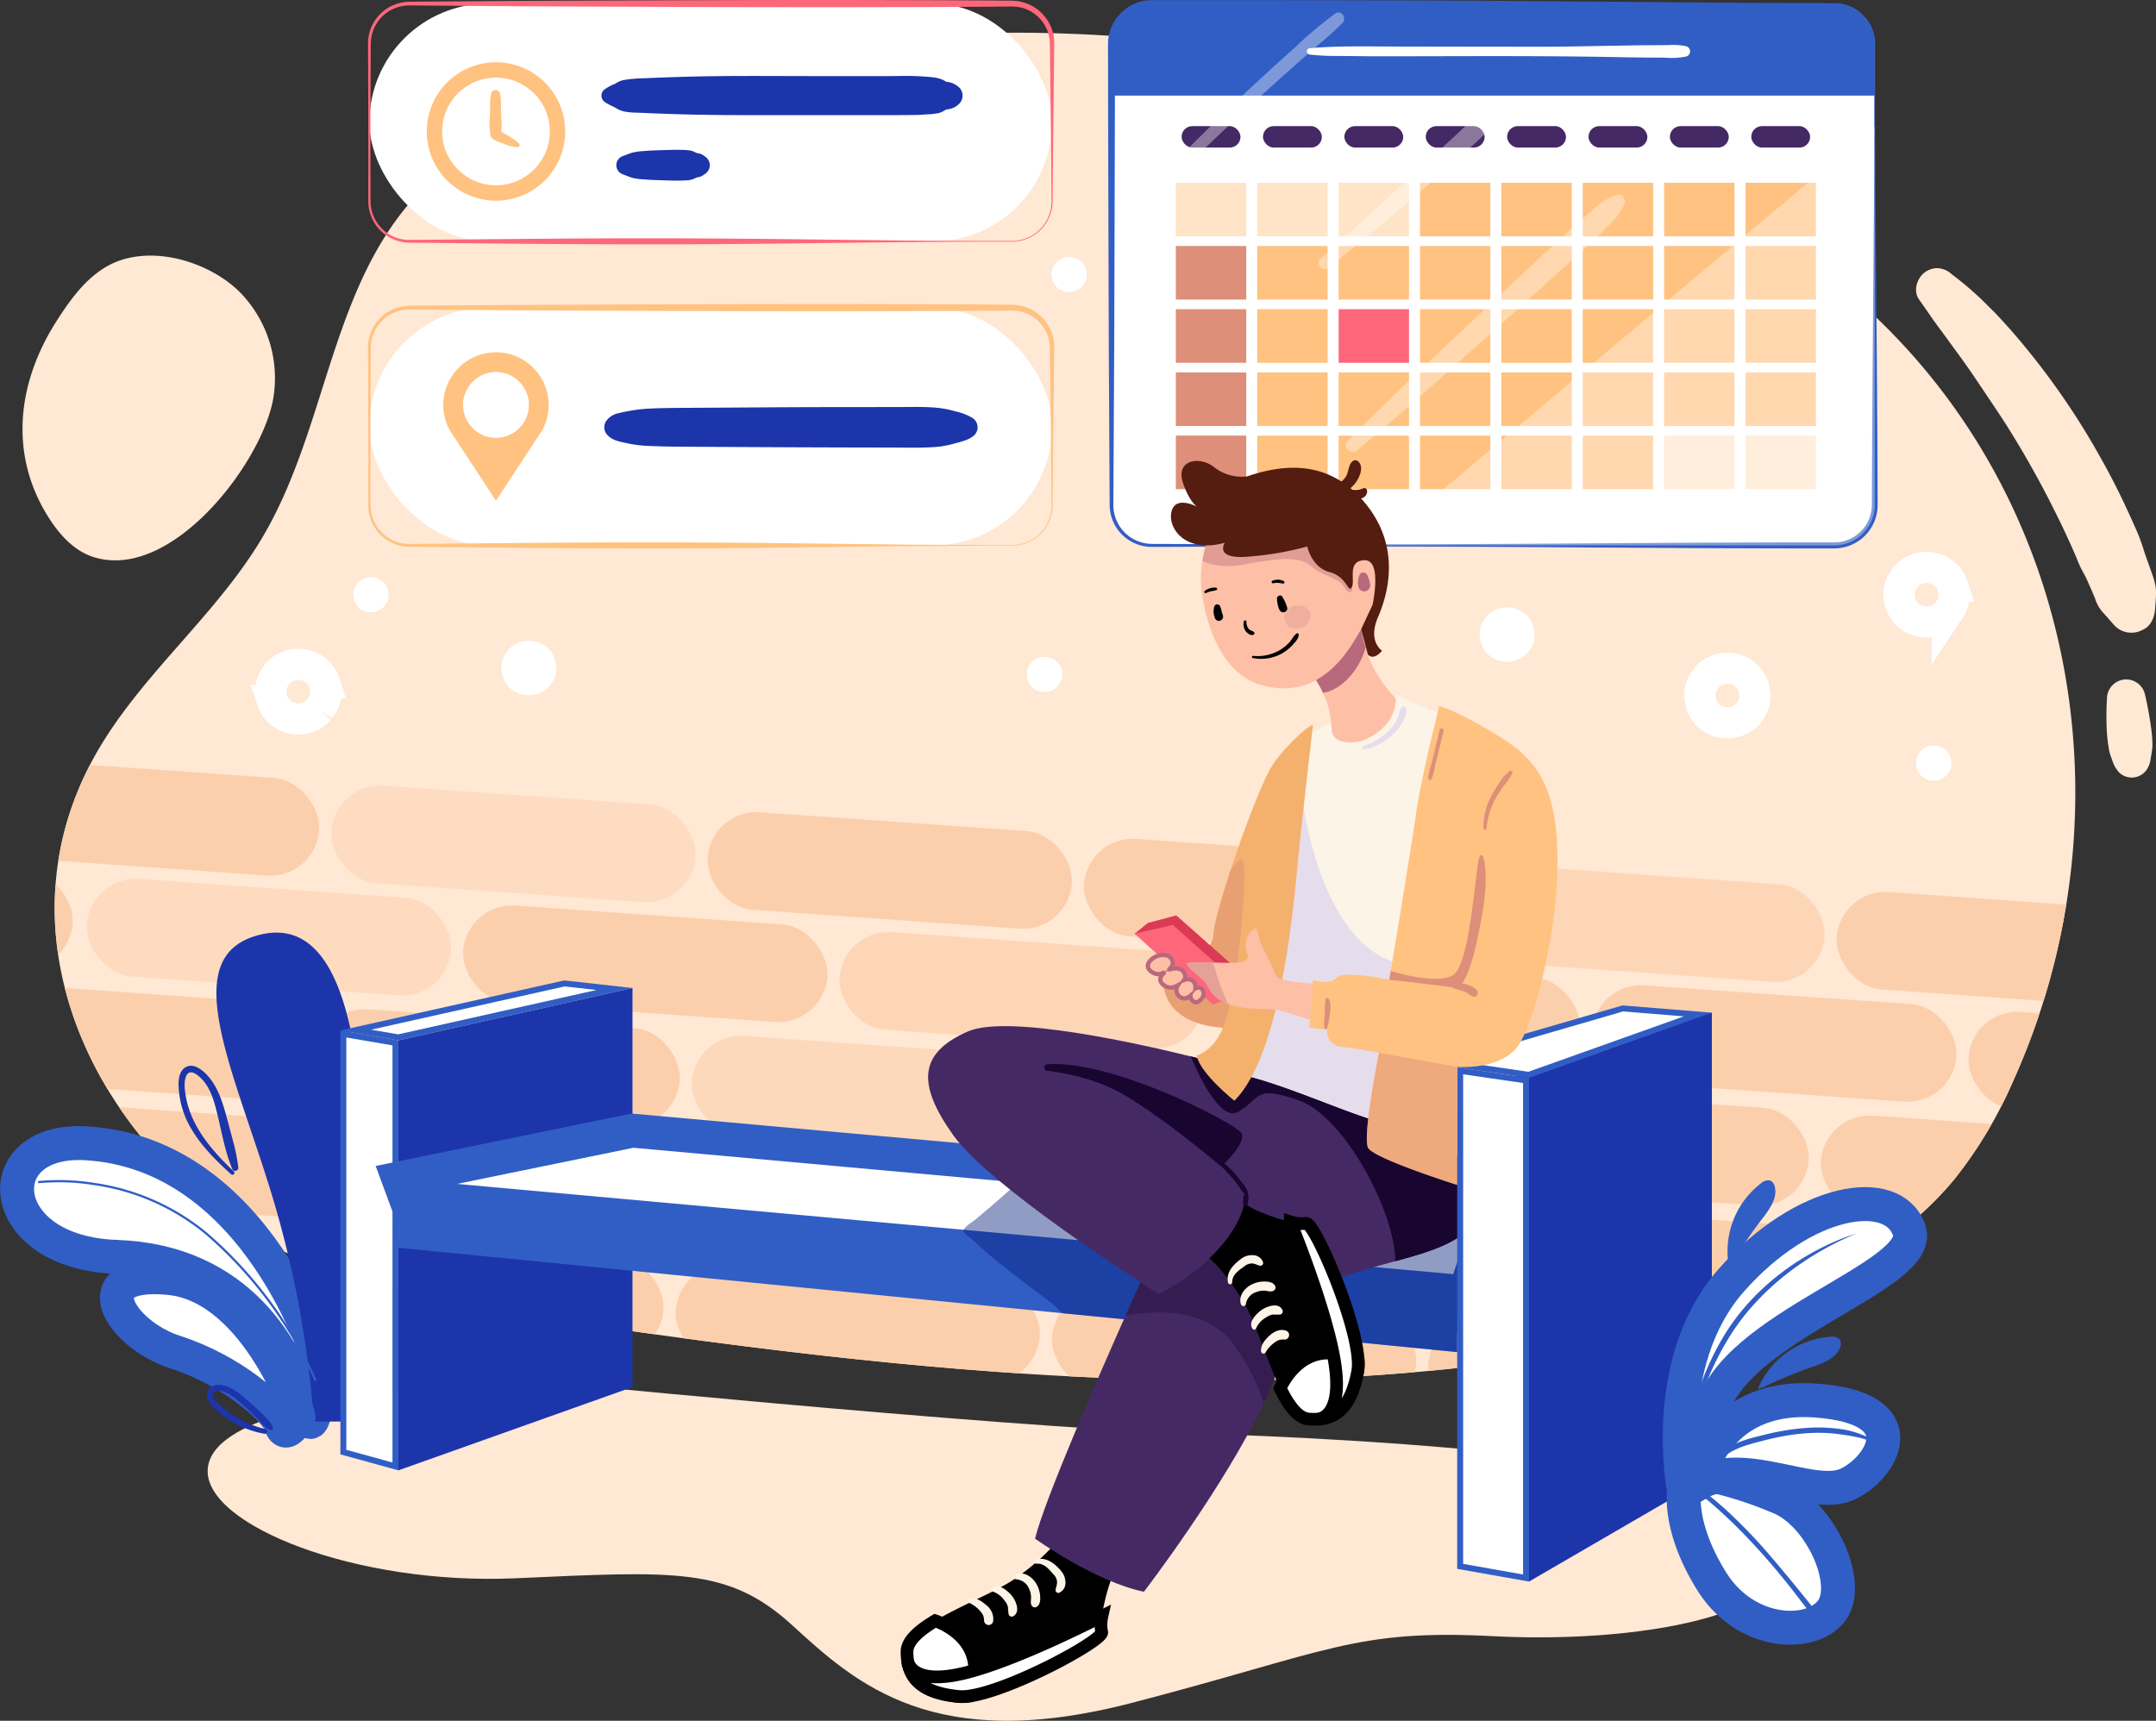 <svg xmlns="http://www.w3.org/2000/svg" xmlns:xlink="http://www.w3.org/1999/xlink" width="528.038" height="421.53" viewBox="0 0 528.038 421.53">
  <rect x="0" y="0" width="528.038" height="421.53" fill="#333333" stroke="none"/>
  <defs>
    <clipPath id="clip-path">
      <path id="Path_728" data-name="Path 728" d="M907.6,578.309c11.1-20.353,30.5-35.13,42.031-55.243,17.454-30.44,16.239-69.961,47.345-91.625,28.394-19.775,70.2-26.395,103.87-29.536a364.058,364.058,0,0,1,129.78,11.856c39.13,10.755,83.592,27.834,113.422,56.249,50.637,48.234,62.258,124.117,33.747,187.307a105.893,105.893,0,0,1-14.28,23.893c-16.572,20.157-42.276,30.414-67.584,36.783-89.8,22.6-190.254,10.49-280.68-2.98C997.7,712.4,980.08,709.3,963.473,703.025,915.272,684.83,880.6,627.833,907.6,578.309Z" transform="translate(-898.152 -400.421)" fill="none"/>
    </clipPath>
  </defs>
  <g id="_04" data-name="04" transform="translate(-144.1 -62.221)">
    <path id="Path_727" data-name="Path 727" d="M907.6,578.309c11.1-20.353,30.5-35.13,42.031-55.243,17.454-30.44,16.239-69.961,47.345-91.625,28.394-19.775,70.2-26.395,103.87-29.536a364.058,364.058,0,0,1,129.78,11.856c39.13,10.755,83.592,27.834,113.422,56.249,50.637,48.234,62.258,124.117,33.747,187.307a105.893,105.893,0,0,1-14.28,23.893c-16.572,20.157-42.276,30.414-67.584,36.783-89.8,22.6-190.254,10.49-280.68-2.98C997.7,712.4,980.08,709.3,963.473,703.025,915.272,684.83,880.6,627.833,907.6,578.309Z" transform="translate(-740.66 -330.237)" fill="#ffe8d4"/>
    <g id="Group_297" data-name="Group 297" transform="translate(157.492 70.184)" clip-path="url(#clip-path)">
      <rect id="Rectangle_246" data-name="Rectangle 246" width="89.425" height="23.96" rx="11.98" transform="translate(-23.574 177.158) rotate(4.04)" fill="#fccfac"/>
      <rect id="Rectangle_247" data-name="Rectangle 247" width="89.425" height="23.96" rx="11.98" transform="translate(68.597 183.669) rotate(4.04)" fill="#fccfac" opacity="0.48"/>
      <rect id="Rectangle_248" data-name="Rectangle 248" width="89.425" height="23.96" rx="11.98" transform="translate(160.769 190.176) rotate(4.04)" fill="#fccfac"/>
      <rect id="Rectangle_249" data-name="Rectangle 249" width="89.425" height="23.96" rx="11.98" transform="translate(252.943 196.687) rotate(4.04)" fill="#fccfac"/>
      <rect id="Rectangle_250" data-name="Rectangle 250" width="89.425" height="23.96" rx="11.98" transform="translate(345.113 203.197) rotate(4.04)" fill="#fccfac" opacity="0.71"/>
      <rect id="Rectangle_251" data-name="Rectangle 251" width="89.425" height="23.96" rx="11.98" transform="translate(437.285 209.706) rotate(4.04)" fill="#fccfac"/>
      <rect id="Rectangle_252" data-name="Rectangle 252" width="89.425" height="23.96" rx="11.98" transform="translate(-31.41 288.13) rotate(4.04)" fill="#fccfac"/>
      <rect id="Rectangle_253" data-name="Rectangle 253" width="89.425" height="23.96" rx="11.98" transform="translate(60.762 294.639) rotate(4.04)" fill="#fccfac"/>
      <rect id="Rectangle_254" data-name="Rectangle 254" width="89.425" height="23.96" rx="11.98" transform="translate(152.932 301.15) rotate(4.04)" fill="#fccfac"/>
      <rect id="Rectangle_255" data-name="Rectangle 255" width="89.425" height="23.96" rx="11.98" transform="translate(245.104 307.658) rotate(4.04)" fill="#fccfac"/>
      <rect id="Rectangle_256" data-name="Rectangle 256" width="89.425" height="23.96" rx="11.98" transform="translate(337.276 314.169) rotate(4.04)" fill="#fccfac"/>
      <rect id="Rectangle_257" data-name="Rectangle 257" width="89.425" height="23.96" rx="11.98" transform="translate(429.448 320.678) rotate(4.04)" fill="#fccfac"/>
      <rect id="Rectangle_258" data-name="Rectangle 258" width="89.425" height="23.96" rx="11.98" transform="translate(-27.443 231.94) rotate(4.04)" fill="#fccfac"/>
      <rect id="Rectangle_259" data-name="Rectangle 259" width="89.425" height="23.96" rx="11.98" transform="translate(64.728 238.447) rotate(4.04)" fill="#fccfac"/>
      <rect id="Rectangle_260" data-name="Rectangle 260" width="89.425" height="23.96" rx="11.98" transform="translate(156.9 244.958) rotate(4.04)" fill="#fccfac" opacity="0.59"/>
      <rect id="Rectangle_261" data-name="Rectangle 261" width="89.425" height="23.96" rx="11.98" transform="translate(249.074 251.469) rotate(4.04)" fill="#fccfac"/>
      <rect id="Rectangle_262" data-name="Rectangle 262" width="89.425" height="23.96" rx="11.98" transform="translate(341.244 257.978) rotate(4.04)" fill="#fccfac"/>
      <rect id="Rectangle_263" data-name="Rectangle 263" width="89.425" height="23.96" rx="11.98" transform="translate(433.416 264.488) rotate(4.04)" fill="#fccfac"/>
      <rect id="Rectangle_264" data-name="Rectangle 264" width="89.425" height="23.96" rx="11.98" transform="translate(8.722 206.518) rotate(4.04)" fill="#fccfac" opacity="0.55"/>
      <rect id="Rectangle_265" data-name="Rectangle 265" width="89.425" height="23.96" rx="11.98" transform="translate(-83.949 199.974) rotate(4.04)" fill="#fccfac"/>
      <rect id="Rectangle_266" data-name="Rectangle 266" width="89.425" height="23.96" rx="11.98" transform="translate(100.894 213.028) rotate(4.04)" fill="#fccfac"/>
      <rect id="Rectangle_267" data-name="Rectangle 267" width="89.425" height="23.96" rx="11.98" transform="translate(193.066 219.539) rotate(4.04)" fill="#fccfac" opacity="0.73"/>
      <rect id="Rectangle_268" data-name="Rectangle 268" width="89.425" height="23.96" rx="11.98" transform="translate(285.238 226.046) rotate(4.04)" fill="#fccfac"/>
      <rect id="Rectangle_269" data-name="Rectangle 269" width="89.425" height="23.96" rx="11.98" transform="translate(377.408 232.557) rotate(4.04)" fill="#fccfac"/>
      <rect id="Rectangle_270" data-name="Rectangle 270" width="89.425" height="23.96" rx="11.98" transform="translate(469.579 239.067) rotate(4.04)" fill="#fccfac"/>
      <rect id="Rectangle_271" data-name="Rectangle 271" width="89.425" height="23.96" rx="11.98" transform="translate(4.77 262.488) rotate(4.04)" fill="#fccfac"/>
      <rect id="Rectangle_272" data-name="Rectangle 272" width="89.425" height="23.96" rx="11.98" transform="translate(-87.9 255.942) rotate(4.04)" fill="#fccfac"/>
      <rect id="Rectangle_273" data-name="Rectangle 273" width="89.425" height="23.96" rx="11.98" transform="translate(96.941 268.997) rotate(4.04)" fill="#fccfac"/>
      <rect id="Rectangle_274" data-name="Rectangle 274" width="89.425" height="23.96" rx="11.98" transform="translate(189.112 275.508) rotate(4.04)" fill="#fccfac"/>
      <rect id="Rectangle_275" data-name="Rectangle 275" width="89.425" height="23.96" rx="11.98" transform="translate(281.283 282.017) rotate(4.04)" fill="#fccfac"/>
      <rect id="Rectangle_276" data-name="Rectangle 276" width="89.425" height="23.96" rx="11.98" transform="translate(373.455 288.525) rotate(4.04)" fill="#fccfac"/>
      <rect id="Rectangle_277" data-name="Rectangle 277" width="89.425" height="23.96" rx="11.98" transform="translate(465.627 295.036) rotate(4.04)" fill="#fccfac"/>
    </g>
    <path id="Path_729" data-name="Path 729" d="M873.783,714.92c-5.306,3.076-9,8.268-12.3,13.438-9.712,15.226-11.743,33.115-1.439,48.726,2.592,3.93,6.045,7.567,10.534,8.988,18.979,6.015,40.963-22.667,43.971-38.473a30.074,30.074,0,0,0-7.935-26.221C898.891,713.509,883.887,709.06,873.783,714.92Z" transform="translate(-703.587 -587.399)" fill="#ffe8d4"/>
    <path id="Path_730" data-name="Path 730" d="M2561.778,369.917V482.808a9.916,9.916,0,0,1-9.915,9.915h-167.1a9.917,9.917,0,0,1-9.917-9.915V369.917a9.917,9.917,0,0,1,9.917-9.917h167.094A9.917,9.917,0,0,1,2561.778,369.917Z" transform="translate(-1958.53 -296.901)" fill="#fff"/>
    <path id="Path_731" data-name="Path 731" d="M2557.869,365.892q-.011,19.445.128,38.892l.312,38.892.128,19.445.049,9.724.014,4.86v1.225l-.032.65a1.873,1.873,0,0,1-.019.326l-.049.323-.1.643c-.044.214-.1.422-.154.634a10.036,10.036,0,0,1-.4,1.239,5.831,5.831,0,0,1-.265.6c-.1.195-.175.394-.291.584l-.336.557c-.058.093-.11.188-.175.277l-.195.263-.391.526-.437.484-.219.242c-.073.081-.159.149-.238.223l-.482.44a10.809,10.809,0,0,1-4.645,2.27c-.214.044-.429.07-.645.105l-.322.047c-.054,0-.107.018-.161.023l-.163.009c-.427.019-.885.054-1.276.046h-7.293c-6.485,0-12.97-.03-19.445-.047-25.928-.1-51.855-.37-77.783-.417q-19.445-.035-38.892.014l-19.445.068-2.431.011H2381c-.2,0-.412,0-.622-.016l-.629-.03a10.332,10.332,0,0,1-9.34-10.234l-.209-38.892L2370.082,401l-.045-19.445-.017-9.724-.009-4.86v-1.227l.033-.659a1.87,1.87,0,0,1,.019-.328l.049-.328.1-.652c.044-.216.1-.428.156-.641a9.9,9.9,0,0,1,.41-1.253,5.827,5.827,0,0,1,.266-.6c.1-.2.186-.4.294-.592l.351-.564c.058-.095.11-.191.175-.28l.2-.265.4-.526.442-.491.221-.245c.075-.081.161-.151.24-.226l.489-.443a10.94,10.94,0,0,1,4.7-2.3c.214-.046.435-.072.652-.107l.326-.049.163-.025h.165l.661-.033c.107,0,.224-.014.324-.012h27.041l19.456.033,19.445.051,9.722.039,9.724.06,19.445.152,38.892.315c6.485.051,12.97.068,19.445.1l2.431.009h1.217c.2,0,.407.011.61.021l.614.033a10.021,10.021,0,0,1,9,9.971Zm-.163,0a9.815,9.815,0,0,0-8.858-9.763l-.6-.028c-.2-.01-.4-.023-.6-.018h-1.216l-2.431.009c-6.485.033-12.97.051-19.445.1l-38.892.315-19.445.152-9.724.06-9.722.039-19.445.051-19.456.033h-27.033a2.1,2.1,0,0,0-.282.012l-.554.028h-.138a.909.909,0,0,0-.138.021l-.274.042c-.175.03-.366.049-.547.088a9.29,9.29,0,0,0-3.947,1.928l-.412.372c-.067.065-.14.121-.2.189l-.186.205-.375.41-.333.445-.167.221c-.052.077-.1.158-.146.237l-.291.473c-.093.159-.163.331-.247.5a4.687,4.687,0,0,0-.228.507,8.212,8.212,0,0,0-.35,1.052c-.046.175-.1.351-.137.538l-.084.55-.042.273c-.012.091-.012.186-.018.277l-.03.556v6.065l-.019,9.724L2371.644,401l-.115,38.892-.21,38.892a9.51,9.51,0,0,0,8.519,9.5l.583.032c.195.011.387.026.594.023h1.215l2.431.011,19.445.068q19.455.053,38.892.012c25.928-.046,51.855-.312,77.783-.415,6.485-.018,12.97-.051,19.445-.047h7.6a2.162,2.162,0,0,0,.286-.012l.563-.028h.14a.978.978,0,0,0,.14-.021l.277-.042c.186-.032.372-.053.556-.089a9.465,9.465,0,0,0,4.005-1.953l.417-.379c.068-.065.142-.123.205-.191l.189-.209.38-.417.336-.45.176-.224c.052-.077.1-.159.147-.24l.294-.48c.093-.163.175-.337.25-.5a4.341,4.341,0,0,0,.23-.514,8.276,8.276,0,0,0,.35-1.067c.044-.175.1-.363.139-.547l.086-.556.044-.279c.012-.093.01-.188.018-.282l.03-.563c.009-.091.009-.191.009-.294v-.911l.016-4.86.049-9.724.128-19.445.312-38.892Q2557.7,385.338,2557.706,365.892Z" transform="translate(-1954.539 -292.876)" fill="#315ec5"/>
    <path id="Path_732" data-name="Path 732" d="M2561.779,369.917v12.62H2374.85v-12.62a9.917,9.917,0,0,1,9.917-9.917h167.095A9.917,9.917,0,0,1,2561.779,369.917Z" transform="translate(-1958.531 -296.901)" fill="#315ec5"/>
    <rect id="Rectangle_278" data-name="Rectangle 278" width="17.242" height="13.121" transform="translate(432.08 107)" fill="#ffc280" opacity="0.44"/>
    <rect id="Rectangle_279" data-name="Rectangle 279" width="17.242" height="13.121" transform="translate(452.013 107)" fill="#ffc280" opacity="0.44"/>
    <rect id="Rectangle_280" data-name="Rectangle 280" width="17.242" height="13.121" transform="translate(471.945 107)" fill="#ffc280" opacity="0.44"/>
    <rect id="Rectangle_281" data-name="Rectangle 281" width="17.242" height="13.121" transform="translate(491.877 107)" fill="#ffc280"/>
    <rect id="Rectangle_282" data-name="Rectangle 282" width="17.242" height="13.121" transform="translate(511.807 107)" fill="#ffc280"/>
    <rect id="Rectangle_283" data-name="Rectangle 283" width="17.242" height="13.121" transform="translate(531.74 107)" fill="#ffc280"/>
    <rect id="Rectangle_284" data-name="Rectangle 284" width="17.242" height="13.121" transform="translate(551.672 107)" fill="#ffc280"/>
    <rect id="Rectangle_285" data-name="Rectangle 285" width="17.242" height="13.121" transform="translate(571.602 107)" fill="#ffc280"/>
    <rect id="Rectangle_286" data-name="Rectangle 286" width="17.242" height="13.121" transform="translate(432.08 122.484)" fill="#dd8f79"/>
    <rect id="Rectangle_287" data-name="Rectangle 287" width="17.242" height="13.121" transform="translate(452.013 122.484)" fill="#ffc280"/>
    <rect id="Rectangle_288" data-name="Rectangle 288" width="17.242" height="13.121" transform="translate(471.945 122.484)" fill="#ffc280"/>
    <rect id="Rectangle_289" data-name="Rectangle 289" width="17.242" height="13.121" transform="translate(491.877 122.484)" fill="#ffc280"/>
    <rect id="Rectangle_290" data-name="Rectangle 290" width="17.242" height="13.121" transform="translate(511.807 122.484)" fill="#ffc280"/>
    <rect id="Rectangle_291" data-name="Rectangle 291" width="17.242" height="13.121" transform="translate(531.74 122.484)" fill="#ffc280"/>
    <rect id="Rectangle_292" data-name="Rectangle 292" width="17.242" height="13.121" transform="translate(551.672 122.484)" fill="#ffc280"/>
    <rect id="Rectangle_293" data-name="Rectangle 293" width="17.242" height="13.121" transform="translate(571.602 122.484)" fill="#ffc280"/>
    <rect id="Rectangle_294" data-name="Rectangle 294" width="17.242" height="13.121" transform="translate(432.08 137.967)" fill="#dd8f79"/>
    <rect id="Rectangle_295" data-name="Rectangle 295" width="17.242" height="13.121" transform="translate(452.013 137.967)" fill="#ffc280"/>
    <rect id="Rectangle_296" data-name="Rectangle 296" width="17.242" height="13.121" transform="translate(471.945 137.967)" fill="#fe677a"/>
    <rect id="Rectangle_297" data-name="Rectangle 297" width="17.242" height="13.121" transform="translate(491.877 137.967)" fill="#ffc280"/>
    <rect id="Rectangle_298" data-name="Rectangle 298" width="17.242" height="13.121" transform="translate(511.807 137.967)" fill="#ffc280"/>
    <rect id="Rectangle_299" data-name="Rectangle 299" width="17.242" height="13.121" transform="translate(531.74 137.967)" fill="#ffc280"/>
    <rect id="Rectangle_300" data-name="Rectangle 300" width="17.242" height="13.121" transform="translate(551.672 137.967)" fill="#ffc280"/>
    <rect id="Rectangle_301" data-name="Rectangle 301" width="17.242" height="13.121" transform="translate(571.602 137.967)" fill="#ffc280"/>
    <rect id="Rectangle_302" data-name="Rectangle 302" width="17.242" height="13.121" transform="translate(432.08 153.453)" fill="#dd8f79"/>
    <rect id="Rectangle_303" data-name="Rectangle 303" width="17.242" height="13.121" transform="translate(452.013 153.453)" fill="#ffc280"/>
    <rect id="Rectangle_304" data-name="Rectangle 304" width="17.242" height="13.121" transform="translate(471.945 153.453)" fill="#ffc280"/>
    <rect id="Rectangle_305" data-name="Rectangle 305" width="17.242" height="13.121" transform="translate(491.877 153.453)" fill="#ffc280"/>
    <rect id="Rectangle_306" data-name="Rectangle 306" width="17.242" height="13.121" transform="translate(511.807 153.453)" fill="#ffc280"/>
    <rect id="Rectangle_307" data-name="Rectangle 307" width="17.242" height="13.121" transform="translate(531.74 153.453)" fill="#ffc280"/>
    <rect id="Rectangle_308" data-name="Rectangle 308" width="17.242" height="13.121" transform="translate(551.672 153.453)" fill="#ffc280"/>
    <rect id="Rectangle_309" data-name="Rectangle 309" width="17.242" height="13.121" transform="translate(571.602 153.453)" fill="#ffc280"/>
    <rect id="Rectangle_310" data-name="Rectangle 310" width="17.242" height="13.121" transform="translate(432.08 168.937)" fill="#dd8f79"/>
    <rect id="Rectangle_311" data-name="Rectangle 311" width="17.242" height="13.121" transform="translate(452.013 168.937)" fill="#ffc280"/>
    <rect id="Rectangle_312" data-name="Rectangle 312" width="17.242" height="13.121" transform="translate(471.945 168.937)" fill="#ffc280"/>
    <rect id="Rectangle_313" data-name="Rectangle 313" width="17.242" height="13.121" transform="translate(491.877 168.937)" fill="#ffc280"/>
    <rect id="Rectangle_314" data-name="Rectangle 314" width="17.242" height="13.121" transform="translate(511.807 168.937)" fill="#ffc280"/>
    <rect id="Rectangle_315" data-name="Rectangle 315" width="17.242" height="13.121" transform="translate(531.74 168.937)" fill="#ffc280"/>
    <rect id="Rectangle_316" data-name="Rectangle 316" width="17.242" height="13.121" transform="translate(551.672 168.937)" fill="#ffc280" opacity="0.44"/>
    <rect id="Rectangle_317" data-name="Rectangle 317" width="17.242" height="13.121" transform="translate(571.602 168.937)" fill="#ffc280" opacity="0.44"/>
    <rect id="Rectangle_318" data-name="Rectangle 318" width="14.422" height="5.258" rx="2.629" transform="translate(433.491 93.116)" fill="#452964"/>
    <rect id="Rectangle_319" data-name="Rectangle 319" width="14.422" height="5.258" rx="2.629" transform="translate(453.422 93.116)" fill="#452964"/>
    <rect id="Rectangle_320" data-name="Rectangle 320" width="14.422" height="5.258" rx="2.629" transform="translate(473.354 93.116)" fill="#452964"/>
    <rect id="Rectangle_321" data-name="Rectangle 321" width="14.422" height="5.258" rx="2.629" transform="translate(493.286 93.116)" fill="#452964"/>
    <rect id="Rectangle_322" data-name="Rectangle 322" width="14.422" height="5.258" rx="2.629" transform="translate(513.218 93.116)" fill="#452964"/>
    <rect id="Rectangle_323" data-name="Rectangle 323" width="14.422" height="5.258" rx="2.629" transform="translate(533.149 93.116)" fill="#452964"/>
    <rect id="Rectangle_324" data-name="Rectangle 324" width="14.422" height="5.258" rx="2.629" transform="translate(553.081 93.116)" fill="#452964"/>
    <rect id="Rectangle_325" data-name="Rectangle 325" width="14.422" height="5.258" rx="2.629" transform="translate(573.013 93.116)" fill="#452964"/>
    <path id="Path_733" data-name="Path 733" d="M2649.247,420.3c1.525.133,3.016.28,4.548.293l4.382.037c3.032.025,6.064.074,9.1.068l17.845-.035c11.959-.023,23.909-.023,35.865.175,3.383.056,6.766.138,10.146.159l4.9.028a18.21,18.21,0,0,0,5.242-.28,1.306,1.306,0,0,0,0-2.5,15.579,15.579,0,0,0-4.543-.286l-4.382.026c-3.032.018-6.065.077-9.1.128-5.949.1-11.9.245-17.845.24q-17.934-.016-35.865-.049c-6.747-.014-13.577-.191-20.3.393a.8.8,0,1,0,0,1.591Z" transform="translate(-2184.175 -344.684)" fill="#fff"/>
    <path id="Path_734" data-name="Path 734" d="M2867.34,531.88v92.682a9.917,9.917,0,0,1-9.915,9.915H2745.35Z" transform="translate(-2264.092 -438.655)" fill="#fff" opacity="0.37"/>
    <g id="Group_298" data-name="Group 298" transform="translate(473.703 109.867)" opacity="0.37">
      <path id="Path_735" data-name="Path 735" d="M2705.133,689.447c4.435-3.825,8.958-7.537,13.335-11.423l12.846-11.416q12.835-11.41,25.513-23.008c2.414-2.208,4.843-4.4,7.186-6.676,1.171-1.141,2.35-2.27,3.527-3.406a15.307,15.307,0,0,0,2.878-4.151c.58-1.136-.419-3.02-1.865-2.428a16.062,16.062,0,0,0-4.031,2.084c-1.176.961-2.3,2-3.441,3-2.2,1.928-4.369,3.875-6.52,5.858q-6.31,5.819-12.563,11.7-12.665,11.843-25.24,23.776c-4.745,4.5-9.325,9.156-14,13.728-1.56,1.525.753,3.761,2.368,2.368Z" transform="translate(-2702.239 -626.828)" fill="#fff"/>
    </g>
    <g id="Group_299" data-name="Group 299" transform="translate(467.074 87.642)" opacity="0.37">
      <path id="Path_736" data-name="Path 736" d="M2667.013,540.1c5.744-4.722,11.543-9.358,17.208-14.18s11.24-9.7,16.73-14.7a44.628,44.628,0,0,0,4.459-4.184c1.337-1.616,3.362-3.12,4.052-5.144a1.486,1.486,0,0,0-1.816-1.816c-1.819.5-3.13,2.147-4.629,3.213a44.155,44.155,0,0,0-4.308,3.77c-2.694,2.506-5.433,4.973-8.115,7.484q-8.124,7.589-16.392,15.023c-3.108,2.8-6.172,5.64-9.34,8.385a1.536,1.536,0,0,0,0,2.151,1.553,1.553,0,0,0,2.151,0Z" transform="translate(-2664.423 -500.029)" fill="#fff"/>
    </g>
    <g id="Group_300" data-name="Group 300" transform="translate(422.714 65.271)" opacity="0.37">
      <path id="Path_737" data-name="Path 737" d="M2413.311,419.869q18.118-18.215,37.379-35.255,2.7-2.385,5.416-4.741a69.893,69.893,0,0,0,5.434-4.953c1.083-1.155-.34-3.246-1.763-2.279a99.488,99.488,0,0,0-10.026,8.441q-4.746,4.229-9.414,8.55c-6.31,5.835-12.445,11.856-18.472,17.967q-5.178,5.239-10.207,10.622c-1.025,1.1.587,2.722,1.653,1.653Z" transform="translate(-2411.33 -372.392)" fill="#fff"/>
    </g>
    <path id="Path_738" data-name="Path 738" d="M1147.711,2285.422s-35.358,3.758-35.8,17.238,36.282,28.2,75.38,26.466,52.13-2.829,67.819,11.535,34.7,31.6,83.092,19.005,54.635-18.12,88.53-16.353,75.885-4.418,73.675-23.645-103.423-24.75-148.724-26.077-168.393-13.7-169.056-13.7S1147.711,2285.422,1147.711,2285.422Z" transform="translate(-916.95 -1880.283)" fill="#ffe8d4"/>
    <path id="Path_739" data-name="Path 739" d="M919.878,2006.674s-15.088-51.5-57.245-54.065c-24.654-1.5-22.745,26.78,7.256,27.814s42.255,22.819,46.651,38.778C918.6,2026.7,919.878,2006.674,919.878,2006.674Z" transform="translate(-697.336 -1610.319)" fill="#fff" stroke="#315ec5" stroke-miterlimit="10" stroke-width="8.31"/>
    <path id="Path_740" data-name="Path 740" d="M1148,1778.178a254.891,254.891,0,0,0-10.965-57.725c-9.724-31.034-22.553-57.106-1.655-61.658s23.38,31.69,24.828,48.122-2.279,71.261-2.279,71.261Z" transform="translate(-927.029 -1367.727)" fill="#1c35ab"/>
    <path id="Path_741" data-name="Path 741" d="M2101.771,2544.536c-7.609-.757-11.607-3.362-12.464-8.655h0c-.012-.074-.024-.149-.035-.226a14.926,14.926,0,0,1-.142-2.056c0-2.673,2.9-5.2,6.9-7.607h0q.619-.37,1.265-.736c6.135-3.472,14.183-6.683,18.462-9.691,7.516-5.285,10.49-9.595,10.49-9.595,8.389,7.306,14.4,7.293,14.4,7.293-1.024.757-2.279,4.422-3.1,8.029-.287,1.255-.526,2.5-.685,3.618a9.461,9.461,0,0,0-.06,3.837c.8,1.84-22.085,14.32-32.54,15.706A11.028,11.028,0,0,1,2101.771,2544.536Z" transform="translate(-1722.89 -2066.737)"/>
    <path id="Path_742" data-name="Path 742" d="M2101.771,2638.744c-7.609-.757-11.607-3.362-12.464-8.655h0c-.012-.073-.024-.149-.035-.226a14.932,14.932,0,0,1-.142-2.056c0-2.673,2.9-5.2,6.9-7.607h0s9.782,3.036,9.679,12.146a16.729,16.729,0,0,1-1.446,6.31A11.043,11.043,0,0,1,2101.771,2638.744Z" transform="translate(-1722.89 -2160.946)" fill="#fff" stroke="#000" stroke-miterlimit="10" stroke-width="3.11"/>
    <path id="Path_743" data-name="Path 743" d="M2102.6,2633.631c-7.609-.757-11.607-3.362-12.464-8.655.229,1.108,1.9,5.768,13.614,2.994.9-.212,1.83-.459,2.792-.741,11.5-3.353,27.154-11.186,31.153-13.228a9.457,9.457,0,0,0-.06,3.837c.8,1.84-22.085,14.32-32.54,15.706A11.045,11.045,0,0,1,2102.6,2633.631Z" transform="translate(-1723.723 -2155.833)" fill="#fff" stroke="#000" stroke-miterlimit="10" stroke-width="3.11"/>
    <path id="Path_744" data-name="Path 744" d="M2174.953,2590.012a8.017,8.017,0,0,1,3.115,2.585,3.129,3.129,0,0,1,.484,1.7,1.126,1.126,0,0,0,2.21.3,4.282,4.282,0,0,0-1.72-4.089c-1.157-.994-2.343-1.809-3.947-1.567a.593.593,0,0,0-.142,1.074Z" transform="translate(-1793.438 -2135.127)" fill="#fcf4e7"/>
    <path id="Path_745" data-name="Path 745" d="M2207.255,2573.248a5.839,5.839,0,0,1,2.89,2.212,3.668,3.668,0,0,1,.841,1.577,15.278,15.278,0,0,0,.175,1.805.785.785,0,0,0,1.139.463c1.9-1.127.543-4.031-.55-5.246-1.01-1.115-3.263-2.994-4.7-1.6a.482.482,0,0,0,.21.8Z" transform="translate(-1820.025 -2121.164)" fill="#fcf4e7"/>
    <path id="Path_746" data-name="Path 746" d="M2238.827,2555.438a3.7,3.7,0,0,1,3.176,2.389,5.059,5.059,0,0,1,.466,2.044c0,.7-.218,1.39.158,2.021a.877.877,0,0,0,1.18.309c.955-.526.967-1.907.866-2.866a6.834,6.834,0,0,0-1.085-3.059c-1.1-1.656-3.1-2.869-5.071-1.982C2237.946,2554.551,2238.252,2555.447,2238.827,2555.438Z" transform="translate(-1845.842 -2106.344)" fill="#fcf4e7"/>
    <path id="Path_747" data-name="Path 747" d="M2267.816,2534.823c1.826-.187,3.034,1.346,4.119,2.584a2.793,2.793,0,0,1,.908,1.98c-.03.671-.3,1.264-.366,1.928a.661.661,0,0,0,.831.635,2.58,2.58,0,0,0,1.586-2.436,4.383,4.383,0,0,0-1.166-3.036c-1.463-1.742-3.656-3.421-6.051-2.675-.525.167-.471,1.085.139,1.022Z" transform="translate(-1869.846 -2089.541)" fill="#fcf4e7"/>
    <path id="Path_748" data-name="Path 748" d="M1435.782,1735.8v97.766l-57.332,20.391V1748.632Z" transform="translate(-1136.774 -1431.558)" fill="#1c35ab"/>
    <path id="Path_749" data-name="Path 749" d="M1301.53,1902.5V1800.07l12.755,2.182v103.755Z" transform="translate(-1073.336 -1484.563)" fill="#fff"/>
    <path id="Path_750" data-name="Path 750" d="M1298.835,1796.86l11.3,1.928v102.185l-11.3-3.111v-101m-1.455-1.727v103.845l14.211,3.912V1797.561l-14.211-2.431Z" transform="translate(-1069.913 -1480.489)" fill="#315ec5"/>
    <path id="Path_751" data-name="Path 751" d="M1318.84,1740.828l51.119-11.428,12.25,1.364-52.938,11.849Z" transform="translate(-1087.612 -1426.28)" fill="#fff"/>
    <path id="Path_752" data-name="Path 752" d="M1352.276,1726.724l7.8.876-48.551,10.867-6.65-1.138,47.4-10.6m-.081-1.474-54.84,12.259,14.211,2.431,57.331-12.832Z" transform="translate(-1069.889 -1422.866)" fill="#315ec5"/>
    <path id="Path_753" data-name="Path 753" d="M1646.567,1954.235l-8.794,26.332-107.258-9.319-147.823-12.841-4.233-11.466,57.331-11.75,98.459,8.9Z" transform="translate(-1136.782 -1596)" fill="#fff" stroke="#315ec5" stroke-miterlimit="10" stroke-width="8.31"/>
    <path id="Path_754" data-name="Path 754" d="M1637.774,2025.727v19.007l-100.1-9.868-159.209-15.694V2002.23l144.594,13.1Z" transform="translate(-1136.782 -1651.29)" fill="#315ec5"/>
    <path id="Path_755" data-name="Path 755" d="M2297.649,1996.095l-8.793,26.332v8.878l-96.354-9.5c-.731-.072-1.909-1.651-2.524-2.126-6.748-5.211-13.889-10.225-20.088-16.092-.4-.379-1.888-1.423-1.972-1.954-.131-.831,2.468-2.406,3.1-2.934q3.4-2.836,6.715-5.766,1.937-1.711,3.844-3.458c.556-.51,3.12-3.584,3.754-3.528Z" transform="translate(-1787.864 -1637.86)" fill="#011b7a" opacity="0.43"/>
    <path id="Path_756" data-name="Path 756" d="M2252.282,1837.147c-3.236,5.022-10.983,7.311-19.226,9.542-11.838,3.2-24.695,6.282-26.675,17.165h0q-.116.615-.175,1.267c-.447,4.517-2.477,10.2-5.348,16.288-9.8,20.765-29.376,46.248-29.376,46.248-12.013-2.468-26.659-13-26.659-13,2.217-9.242,15.6-39.889,22.183-54.7,2.177-4.9,3.609-8.063,3.653-8.161h0s-37.029-23.532-45.922-36.038-8.394-20.079,3.619-25.345c9.9-4.342,43.189,3.286,54.57,6.1h0c2.424.6,3.856.978,3.856.978s32.089,2.14,38.015,5.1S2260.346,1824.638,2252.282,1837.147Z" transform="translate(-1747.219 -1475.517)" fill="#452964"/>
    <path id="Path_757" data-name="Path 757" d="M2554.841,1871.991c-3.236,5.022-10.983,7.311-19.226,9.542-.058-12.129-12.479-35.339-23.447-39.309-11.284-4.084-9.4-.526-15.045,2.717-4.173,2.4-9.265-8.008-11.633-13.591,2.424.6,3.856.978,3.856.978s32.089,2.14,38.015,5.1S2562.905,1859.482,2554.841,1871.991Z" transform="translate(-2049.778 -1510.361)" fill="#180530"/>
    <path id="Path_758" data-name="Path 758" d="M2968.942,1770.32v113.347l-44.784,26.011s-7.248-67.64-7.248-88.266,2.2-36.569,6.105-38.985S2968.942,1770.32,2968.942,1770.32Z" transform="translate(-2405.581 -1460.028)" fill="#1c35ab"/>
    <path id="Path_759" data-name="Path 759" d="M2862.082,1778.206l0-2.249,39.843-11.577,18.365,1.493-41.426,14.77Z" transform="translate(-2360.361 -1455.129)" fill="#fff"/>
    <path id="Path_760" data-name="Path 760" d="M2898.577,1761.627l14.856,1.208-38.066,13.573-15.98-2.321v-1.073l39.19-11.393m-.149-1.472-40.5,11.766v3.427l17.585,2.554,44.784-15.969-21.869-1.772Z" transform="translate(-2356.939 -1451.64)" fill="#315ec5"/>
    <path id="Path_761" data-name="Path 761" d="M2862.09,1973.04V1851.66l16.127,2.342v121.891Z" transform="translate(-2360.37 -1527.111)" fill="#fff"/>
    <path id="Path_762" data-name="Path 762" d="M2859.386,1848.518l14.672,2.13v120.394l-14.672-2.6V1848.518m-1.456-1.683v122.831l17.585,3.111V1849.384l-17.585-2.554Z" transform="translate(-2356.939 -1523.128)" fill="#315ec5"/>
    <path id="Path_763" data-name="Path 763" d="M2674.286,1234.155c-6.031,5.914-13.8,0-13.8,0a26.465,26.465,0,0,0,0-9.393,20.986,20.986,0,0,0-1.7-5.2,24.148,24.148,0,0,0-2.475-4.191l11.133-17.859a36.83,36.83,0,0,0,1.793,10.944q.242.82.526,1.695c2.55,7.77,9.971,13.8,9.971,13.8S2680.316,1228.241,2674.286,1234.155Z" transform="translate(-2190.658 -987.617)" fill="#fdbfa6"/>
    <path id="Path_764" data-name="Path 764" d="M2669.236,1208.5a18.955,18.955,0,0,1-3.3,6.45c-2.647,3.209-5.213,4.342-7.151,4.655a24.15,24.15,0,0,0-2.475-4.191l11.134-17.859A36.86,36.86,0,0,0,2669.236,1208.5Z" transform="translate(-2190.657 -987.658)" fill="#b8697c"/>
    <path id="Path_765" data-name="Path 765" d="M2536.791,1101.075c-5.1,8-12.407,12.988-22.5,9.973s-13.45-16-14.372-22.73a26.43,26.43,0,0,1,.175-7.63,29.994,29.994,0,0,1,1.441-5.591c2.894-5.458,10.825-7.186,18.882-6.66,9.056.592,18.269,4.049,20.663,8.282C2545.6,1084.722,2541.893,1093.074,2536.791,1101.075Z" transform="translate(-2061.513 -881.094)" fill="#fdbfa6"/>
    <path id="Path_766" data-name="Path 766" d="M2536.436,1086.892c-1.283-2.08-5.269-2.454-8.107-5.015s-8.848-1.62-16.413-.27c-5.483.98-8.7-.2-10.047-.918a30,30,0,0,1,1.441-5.591c2.894-5.458,10.825-7.186,18.882-6.66a35.927,35.927,0,0,1,3.84,1.821c7.7,4.254,12.362,14.723,12.532,16.632S2537.721,1088.969,2536.436,1086.892Z" transform="translate(-2063.287 -881.094)" fill="#b8697c" opacity="0.41"/>
    <path id="Path_767" data-name="Path 767" d="M2594.036,1394.7c-3.33,19.28-6.625,35.814-7.661,36.9-2.552,2.668-27.6-10.089-39.894-11.945,0,0,9.046-30.147,8.468-42.094-.24-4.936.727-11.612,2.061-18,1.893-9.077,4.524-17.577,5.476-19.687,1.623-3.595,7.588-6.513,7.758-5.535a7.708,7.708,0,0,1,.086,1.076,3.072,3.072,0,0,0,2.242,2.855,9.469,9.469,0,0,0,7.309-1.069c5.682-3.125,6.135-7.737,6.135-9.374s1.753-.13,3.835.915a52.838,52.838,0,0,0,12.059,3.595C2603.841,1332.539,2598.9,1366.544,2594.036,1394.7Z" transform="translate(-2100.078 -1094.494)" fill="#fcf4e7"/>
    <path id="Path_768" data-name="Path 768" d="M2594.036,1472.614c-3.33,19.28-6.625,35.814-7.661,36.9-2.552,2.668-27.6-10.089-39.894-11.945,0,0,9.046-30.147,8.468-42.094-.24-4.936.727-11.612,2.061-18l5.041-15.9s2.656,45.114,26.182,49.385A30.625,30.625,0,0,1,2594.036,1472.614Z" transform="translate(-2100.078 -1172.405)" fill="#e5ddec"/>
    <path id="Path_769" data-name="Path 769" d="M2476.558,1002.995a11,11,0,0,1-8-2.2c-3.479-2.9-9.742-1.972-7.654,3.944s4.319,6.145,4.319,6.145-5.826-3.532-7.1.438,3.015,10.692,12.988,7.912c0,0-2.9,4.291,6.263,3.364a76.3,76.3,0,0,0,13.917-2.436s1.043,5.1,5.449,6.263,4.522,5.334,5.451,3.711-1.276-6.494,3.131-6.61,1.956,10.928,1.956,10.928l-2.8,5.986,1.653,6.163s1.276,1.74,3.479-.927c0,0-3.579-2.2-.978-8.238s5.385-17.045-2.732-27.367S2487.343,999.284,2476.558,1002.995Z" transform="translate(-2027.024 -824.066)" fill="#541d10"/>
    <path id="Path_770" data-name="Path 770" d="M2484.017,1368.49s-2.6,22.412-3.528,31.641-3.76,48.514-15.722,60.245c0,0-8.534-6.855-9.193-11.072,0,0,4.087-1.052,6.461-6.855,0,0-13.051,0-14.634-10.152,0,0,12.127-7.25,12.26-12.657.053-2.182,1.825-8.545,4.181-15.719,3.478-10.6,8.226-22.961,10.584-26.244C2478.38,1372.181,2484.138,1367.468,2484.017,1368.49Z" transform="translate(-2018.365 -1128.513)" fill="#f4b16e"/>
    <path id="Path_771" data-name="Path 771" d="M2465.089,1584.112a68.118,68.118,0,0,1-3.055,12.725s-13.051,0-14.634-10.152c0,0,12.127-7.249,12.26-12.657.053-2.182,1.825-8.545,4.181-15.719a9.5,9.5,0,0,1,2.592-2.736C2468.4,1554.722,2466.312,1576.16,2465.089,1584.112Z" transform="translate(-2018.364 -1282.901)" fill="#dd8f79" opacity="0.49"/>
    <path id="Path_772" data-name="Path 772" d="M2407.19,1638.816l3.234-2.641,6.96-1.854,16.862,14.919.785,3.926Z" transform="translate(-1985.202 -1347.865)" fill="#db3a55"/>
    <path id="Path_773" data-name="Path 773" d="M2407.19,1649.859l19.131,17.347,8.709-3-18.5-16.5Z" transform="translate(-1985.202 -1358.908)" fill="#fe677a"/>
    <path id="Path_774" data-name="Path 774" d="M2439.26,1698.759a1.277,1.277,0,0,0-.864-1.038,1.547,1.547,0,0,0-1.1.161,2.359,2.359,0,0,0-.063-.85,1.737,1.737,0,0,0-1.262-1.353,2.5,2.5,0,0,0-1.443.137,1.5,1.5,0,0,0,.237-.526,1.8,1.8,0,0,0-.074-.918,2.026,2.026,0,0,0-1.634-1.353,4.112,4.112,0,0,0-2.469.38,2.754,2.754,0,0,0,1.124-1.4,1.815,1.815,0,0,0-.072-.918,2.028,2.028,0,0,0-1.635-1.353,4.194,4.194,0,0,0-3.549,1.122c-2.214,2.007.622,3.667,1.9,3.528a4.317,4.317,0,0,0,1.474-.5c-.107.082-.216.175-.323.268-2.214,2.005.622,3.665,1.9,3.526a4.442,4.442,0,0,0,1.578-.552,2.065,2.065,0,0,0,1.71,3.206,3.14,3.14,0,0,0,1.39-.682,1.571,1.571,0,0,0,1.436,1.635,2.641,2.641,0,0,0,1.774-1.821A1.949,1.949,0,0,0,2439.26,1698.759Z" transform="translate(-2000.416 -1393.518)" fill="#fdbfa6" stroke="#b8697c" stroke-miterlimit="10" stroke-width="1.04"/>
    <path id="Path_775" data-name="Path 775" d="M2446.993,1710.139l.743-.45c.112-.067.227-.132.333-.205s.254-.175.273-.3a.131.131,0,0,0-.047-.136.132.132,0,0,0-.144-.011.67.67,0,0,0-.137.118c-.04.033-.081.065-.123.094-.107.077-.219.149-.328.223l-.692.465C2446.746,1710.018,2446.86,1710.219,2446.993,1710.139Z" transform="translate(-2017.884 -1409.469)" fill="#b8697c"/>
    <path id="Path_776" data-name="Path 776" d="M2466.577,1724.994a12.077,12.077,0,0,0,1-.743,5.371,5.371,0,0,0,.419-.351,1.191,1.191,0,0,0,.334-.452.151.151,0,0,0-.249-.146c-.058.06-.1.13-.155.193a2.4,2.4,0,0,1-.175.195c-.13.123-.265.238-.4.35-.3.258-.614.5-.892.785a.105.105,0,0,0,.126.165Z" transform="translate(-2034.057 -1421.219)" fill="#b8697c"/>
    <path id="Path_777" data-name="Path 777" d="M2485.33,1736.942a5.854,5.854,0,0,0,.764-.876,3.913,3.913,0,0,0,.247-.461c.04-.082.079-.167.123-.247s.1-.158.137-.24a.175.175,0,0,0-.042-.212.163.163,0,0,0-.215.012,2.077,2.077,0,0,0-.265.477,5.21,5.21,0,0,1-.242.48,3.943,3.943,0,0,1-.31.438c-.126.161-.235.338-.351.508-.063.093.077.2.154.117Z" transform="translate(-2049.505 -1430.792)" fill="#b8697c"/>
    <path id="Path_778" data-name="Path 778" d="M2512.9,1675.528c-.077.235-9.609-3.281-11.64-3.358-1.807-.068-7.262.109-10.974-1.227a9.642,9.642,0,0,1-1.288-.57c-3.595-1.953-3.127-3.828-4.845-5.39s-5-3.905-3.593-4.219a47.664,47.664,0,0,1,6.106-.018c2.433.065,4.908.128,6.108.018,2.529-.235,2.484-1.516,2.484-1.516-1.484-3.593.053-5.681,1.3-6.7s.715,1.884,2.594,5.244a56.034,56.034,0,0,1,2.887,6.17c.783,1.639,9.53,1.953,9.53,1.953C2512.2,1669.514,2512.983,1675.294,2512.9,1675.528Z" transform="translate(-2045.434 -1362.732)" fill="#fdbfa6"/>
    <path id="Path_779" data-name="Path 779" d="M2701.9,1425.066c-4.133,6.427-15.151,5.509-15.151,5.509v28.92s-20.313-6.427-21.806-9.067,2.641-23.3,2.641-23.3-4.247-.917-8.721-1.378-4.019-4.361-4.019-4.361a23.658,23.658,0,0,1-4.475-.575c.689-1.376,1.041-11.589,1.041-11.589s4.009,1.49,5.731-.461,12.97.461,12.97.461,5.166-30.873,6.542-40.513,5.625-26.168,5.625-26.168c-1-1.379,7.756,2.536,15.775,7.728,8.636,5.591,13.032,12.243,13.261,29S2706.032,1418.64,2701.9,1425.066Z" transform="translate(-2185.759 -1107.002)" fill="#ffc280"/>
    <path id="Path_780" data-name="Path 780" d="M2282.019,1842.156a.8.8,0,0,0-.051,1.6c4.878.612,12.373,2.121,18.7,5.838,10.367,6.089,23.862,17.608,23.862,17.608s6.418-5.759,4.938-8.227C2328.149,1856.767,2298.261,1841.067,2282.019,1842.156Z" transform="translate(-1881.347 -1519.228)" fill="#180530"/>
    <path id="Path_781" data-name="Path 781" d="M2434.005,2128.495h0c-.077.41-.135.832-.175,1.267-.447,4.517-2.477,10.2-5.348,16.288a54,54,0,0,0-7.233-14.087c-6.519-9.29-19.377-8.637-26.619-7.362,2.177-4.9,3.609-8.063,3.653-8.161h0s2.938,2.023,4.438,2.98c0,0,7.837-3.97,12.459-8.808C2419.594,2105.979,2434.005,2128.495,2434.005,2128.495Z" transform="translate(-1974.843 -1740.158)" fill="#180530" opacity="0.35"/>
    <path id="Path_782" data-name="Path 782" d="M2763,1580.512s12.917,1.432,15.992,1.939,5.48-10.148,6.953-19.126.175-15.263-.852-12.856-2.187,26.735-6.636,29.026-15.1-1.127-15.1-1.127Z" transform="translate(-2278.647 -1278.284)" fill="#dd8f79"/>
    <path id="Path_783" data-name="Path 783" d="M2820.259,1373.4l-1.478,6.049-.7,2.857a12.67,12.67,0,0,0-.631,2.99.421.421,0,0,0,.778.21,11.884,11.884,0,0,0,.778-2.766l.735-3.027,1.469-6.051c.151-.619-.8-.876-.953-.263Z" transform="translate(-2323.553 -1132.389)" fill="#dd8f79"/>
    <path id="Path_784" data-name="Path 784" d="M2895.356,1446.369a18.182,18.182,0,0,1,2.279-7.482,33.229,33.229,0,0,1,2.019-3.09,14.145,14.145,0,0,0,2.044-3.008.46.46,0,0,0-.664-.512,10.581,10.581,0,0,0-2.6,2.98,25.2,25.2,0,0,0-2.039,3.433,15.03,15.03,0,0,0-1.77,7.674.368.368,0,0,0,.734,0Z" transform="translate(-2387.177 -1181.189)" fill="#dd8f79"/>
    <path id="Path_785" data-name="Path 785" d="M2490.29,1710.077a9.642,9.642,0,0,1-1.288-.57c-3.595-1.953-3.127-3.828-4.845-5.39s-5-3.905-3.593-4.219a47.664,47.664,0,0,1,6.106-.018A68.915,68.915,0,0,0,2490.29,1710.077Z" transform="translate(-2045.434 -1401.868)" fill="#b8697c" opacity="0.34"/>
    <path id="Path_786" data-name="Path 786" d="M2719.808,1155.589a4.8,4.8,0,0,0-.312,3.057,1.469,1.469,0,0,0,1.8,1.024,1.5,1.5,0,0,0,1.022-1.8,7.154,7.154,0,0,0-.757-2.278,1.025,1.025,0,0,0-1.753,0Z" transform="translate(-2242.684 -952.637)" fill="#b8697c"/>
    <path id="Path_787" data-name="Path 787" d="M2687,1006.271c1.707.123,3.358-1.257,4.313-2.533,1.029-1.372,2.177-4.089.482-5.353a1.052,1.052,0,0,0-1.1,0c-1.162.817-1.031,2.629-1.735,3.8-.661,1.1-1.725,1.646-2.608,2.513a.936.936,0,0,0,.65,1.578Z" transform="translate(-2215.205 -823.265)" fill="#541d10"/>
    <path id="Path_788" data-name="Path 788" d="M2705.589,1039.235a3.924,3.924,0,0,0,2.789.394,1.789,1.789,0,0,0,1.457-1.832.7.7,0,0,0-.876-.664,4.862,4.862,0,0,1-2.65.386c-.981-.223-1.739,1.257-.724,1.716Z" transform="translate(-2230.898 -855.328)" fill="#541d10"/>
    <path id="Path_789" data-name="Path 789" d="M2672.65,1756.987a18.848,18.848,0,0,0,.661-3.709c.123-1.071.319-2.51-.351-3.443a.391.391,0,0,0-.7.093,17.451,17.451,0,0,0-.195,3.35,22.989,22.989,0,0,0-.175,3.607.386.386,0,0,0,.755.1Z" transform="translate(-2203.484 -1442.986)" fill="#dd8f79"/>
    <path id="Path_790" data-name="Path 790" d="M2753.8,1829.884v28.92s-20.312-6.427-21.806-9.067,2.641-23.3,2.641-23.3Z" transform="translate(-2252.804 -1506.311)" fill="#dd8f79" opacity="0.49"/>
    <path id="Path_791" data-name="Path 791" d="M2850.778,1730.309a30.261,30.261,0,0,1,2.906.894c.717.326,1.469,1.227,2.279,1.134a.755.755,0,0,0,.726-.726c.125-1.083-1.325-1.753-2.159-2.067a7.44,7.44,0,0,0-3.588-.459.628.628,0,0,0-.165,1.227Z" transform="translate(-2350.67 -1425.978)" fill="#dd8f79"/>
    <path id="Path_792" data-name="Path 792" d="M2725.873,1352.735a13.845,13.845,0,0,0,7.09-3.772,12.308,12.308,0,0,0,2.279-3.034c.437-.834,1.4-2.556.741-3.437a.6.6,0,0,0-.817-.214c-.8.575-.762,1.9-1.148,2.776a10.518,10.518,0,0,1-2.005,2.955,15.4,15.4,0,0,1-6.367,3.886.436.436,0,0,0,.231.84Z" transform="translate(-2247.599 -1106.937)" fill="#e5ddec"/>
    <path id="Path_793" data-name="Path 793" d="M2548.158,2076.8c-1.418,7.512-4.363,11.267-9.712,11.657h0c-.073,0-.151.012-.226.016a15.192,15.192,0,0,1-2.063-.039c-2.662-.226-4.929-3.346-6.974-7.537h0c-.21-.431-.419-.876-.624-1.325-2.922-6.414-5.418-14.713-8.04-19.238-4.608-7.949-8.639-11.289-8.639-11.289,8.01-7.712,8.524-13.707,8.524-13.707.664,1.087,4.207,2.648,7.728,3.79,1.227.4,2.454.741,3.542,1a9.47,9.47,0,0,0,3.817.394c1.9-.635,12.334,23.254,12.795,33.788A11.062,11.062,0,0,1,2548.158,2076.8Z" transform="translate(-2071.542 -1678.597)"/>
    <path id="Path_794" data-name="Path 794" d="M2629.575,2250.483c-1.418,7.512-4.363,11.267-9.712,11.657h0c-.074,0-.151.012-.226.016a15.274,15.274,0,0,1-2.063-.038c-2.662-.226-4.929-3.346-6.974-7.537h0s3.877-9.479,12.946-8.588a16.694,16.694,0,0,1,6.165,1.993A11.086,11.086,0,0,1,2629.575,2250.483Z" transform="translate(-2152.959 -1852.278)" fill="#fff" stroke="#000" stroke-miterlimit="10" stroke-width="3.11"/>
    <path id="Path_795" data-name="Path 795" d="M2641.278,2099.308c-1.418,7.512-4.363,11.267-9.712,11.657,1.124-.13,5.914-1.385,4.173-13.3-.133-.909-.3-1.861-.494-2.846-2.335-11.743-8.764-28.026-10.455-32.189a9.472,9.472,0,0,0,3.817.395c1.9-.635,12.334,23.254,12.8,33.788A11.052,11.052,0,0,1,2641.278,2099.308Z" transform="translate(-2164.662 -1701.104)" fill="#fff" stroke="#000" stroke-miterlimit="10" stroke-width="3.11"/>
    <path id="Path_796" data-name="Path 796" d="M2584.918,2219.259a7.939,7.939,0,0,1,2.9-2.878,3.549,3.549,0,0,1,1.753-.284,1.125,1.125,0,0,0,.3-2.21c-1.467-.5-3.063.35-4.1,1.353-1.074,1.038-2.043,2.156-1.945,3.723a.594.594,0,0,0,1.1.3Z" transform="translate(-2130.874 -1825.727)" fill="#fcf4e7"/>
    <path id="Path_797" data-name="Path 797" d="M2571.226,2185.115a5.883,5.883,0,0,1,2.524-2.7,3.587,3.587,0,0,1,1.635-.661,13.136,13.136,0,0,0,1.8-.02.782.782,0,0,0,.464-1.141c-.96-1.982-4.075-.771-5.314.214-1.206.959-3.179,2.936-1.909,4.515A.482.482,0,0,0,2571.226,2185.115Z" transform="translate(-2119.489 -1797.517)" fill="#fcf4e7"/>
    <path id="Path_798" data-name="Path 798" d="M2556.236,2151.489a3.668,3.668,0,0,1,2.533-2.857,5.192,5.192,0,0,1,1.928-.35c.7.012,1.481.366,2.156.084a.885.885,0,0,0,.515-1.265c-.473-.955-1.86-1.074-2.813-1.052a6.952,6.952,0,0,0-3.131.846c-1.649.89-3.076,2.8-2.4,4.748a.619.619,0,0,0,1.208-.163Z" transform="translate(-2106.984 -1769.899)" fill="#fcf4e7"/>
    <path id="Path_799" data-name="Path 799" d="M2538.29,2115.756c-.026-1.784,1.614-2.9,2.918-3.828a2.908,2.908,0,0,1,2.031-.746c.643.066,1.178.41,1.8.526a.666.666,0,0,0,.808-.808,2.6,2.6,0,0,0-2.365-1.742,4.4,4.4,0,0,0-3.146.985c-1.835,1.371-3.613,3.285-3.073,5.752A.522.522,0,0,0,2538.29,2115.756Z" transform="translate(-2092.399 -1739.457)" fill="#fcf4e7"/>
    <path id="Path_800" data-name="Path 800" d="M2523.056,1976.618c1.094,1.276,2.292,2.454,3.4,3.721.57.652,1.117,1.325,1.632,2.021a11.493,11.493,0,0,0,1.453,1.944.507.507,0,0,0,.841-.489,7.8,7.8,0,0,0-1.362-2.175c-.517-.7-1.052-1.372-1.62-2.028a17.64,17.64,0,0,0-3.93-3.53C2523.119,1975.866,2522.815,1976.336,2523.056,1976.618Z" transform="translate(-2080.688 -1629.679)" fill="#180530"/>
    <path id="Path_801" data-name="Path 801" d="M2559.135,2021.806a2.739,2.739,0,0,0-.395,1.539c-.058.556-.224,1.1.151,1.562a.469.469,0,0,0,.65,0c.405-.324.351-.987.384-1.465a2.707,2.707,0,0,0-.121-1.549.431.431,0,0,0-.67-.086Z" transform="translate(-2110.118 -1667.334)" fill="#180530"/>
    <path id="Path_802" data-name="Path 802" d="M2517.643,1200.173a4.23,4.23,0,0,0,.105,2.694,1.039,1.039,0,1,0,2-.554c-.288-.7-.372-1.45-.661-2.14A.76.76,0,0,0,2517.643,1200.173Z" transform="translate(-2076.145 -989.378)"/>
    <path id="Path_803" data-name="Path 803" d="M2606.146,1187.96a5.578,5.578,0,0,0,.165,1.45,4.672,4.672,0,0,0,.5,1.469,1.013,1.013,0,0,0,1.127.459,1,1,0,0,0,.733-.962,9.453,9.453,0,0,0-1.211-2.773c-.289-.67-1.323-.3-1.318.351Z" transform="translate(-2149.285 -979.154)"/>
    <path id="Path_804" data-name="Path 804" d="M2504.937,1177.308a5.718,5.718,0,0,1,1.353-.482,5.661,5.661,0,0,0,1.211-.27c.261-.119.163-.5-.075-.577a3.919,3.919,0,0,0-2.8.8.307.307,0,0,0,.308.526Z" transform="translate(-2065.454 -969.804)"/>
    <path id="Path_805" data-name="Path 805" d="M2599.015,1166.061a4.859,4.859,0,0,1,2.292.093c.361.086.621-.443.263-.624a3.374,3.374,0,0,0-2.728-.095.325.325,0,0,0,.175.626Z" transform="translate(-2143.068 -960.965)"/>
    <path id="Path_806" data-name="Path 806" d="M2559.5,1222.208a2.918,2.918,0,0,0,.421,2.421c.392.512,1.346,1.292,2.005.822a.351.351,0,0,0,.07-.526c-.35-.4-.946-.394-1.313-.82a2.6,2.6,0,0,1-.563-1.8.317.317,0,0,0-.62-.084Z" transform="translate(-2110.741 -1007.808)"/>
    <path id="Path_807" data-name="Path 807" d="M2571.407,1246.109a10.485,10.485,0,0,0,7.1-1.094,10.618,10.618,0,0,0,2.629-2.084c.619-.677,1.527-1.6,1.5-2.57a.319.319,0,0,0-.475-.273c-.757.477-1.148,1.465-1.753,2.126a10.493,10.493,0,0,1-2.291,1.9,10.854,10.854,0,0,1-6.661,1.476c-.294-.028-.363.466-.07.526Z" transform="translate(-2120.47 -1022.699)"/>
    <path id="Path_808" data-name="Path 808" d="M2617.242,1202.111a2.835,2.835,0,0,0-.759,2.948,2.629,2.629,0,0,0,1.115,1.39,3.445,3.445,0,0,0,1.856.433,3.681,3.681,0,0,0,2.039-.631,3.282,3.282,0,0,0,1.274-2.329C2623.074,1201.243,2619.046,1200.391,2617.242,1202.111Z" transform="translate(-2157.696 -990.675)" fill="#b8697c" opacity="0.18"/>
    <path id="Path_809" data-name="Path 809" d="M1029.472,2174.5c1.28,1.486-9.943-32.21-31.609-34.279s-12.147,13.778,1.509,18.166,24.621,13.9,25.864,17.836S1029.472,2174.5,1029.472,2174.5Z" transform="translate(-812.336 -1764.94)" fill="#fff" stroke="#315ec5" stroke-miterlimit="10" stroke-width="8.31"/>
    <path id="Path_810" data-name="Path 810" d="M1125.182,2301.436a25.53,25.53,0,0,1-7.514-3.1c-1.006-.624-6.857-4.522-5.094-5.959,1.038-.845,3.051.131,3.973.7a25.193,25.193,0,0,1,3.4,2.74q1.663,1.5,3.232,3.1c.947.966,1.9,2.279,3.22,2.736a.432.432,0,0,0,.526-.536c-.293-1.323-1.528-2.354-2.454-3.272q-1.535-1.52-3.165-2.939c-1.912-1.67-4.086-3.761-6.687-4.207a3.731,3.731,0,0,0-3.155.612,2.637,2.637,0,0,0-.435,3,8.825,8.825,0,0,0,2.478,2.8,25.072,25.072,0,0,0,3.167,2.324,23.151,23.151,0,0,0,8.187,3.125c.733.13,1.052-.955.312-1.136Z" transform="translate(-916 -1889.118)" fill="#1c35ab"/>
    <path id="Path_811" data-name="Path 811" d="M1084.727,1870.4c-5.3-5.034-10.562-11.07-11.78-18.532-.245-1.5-.547-3.542.165-4.964.934-1.865,3.009.028,3.886.98,2.187,2.378,3.011,5.693,3.754,8.748,1.078,4.424,1.846,9.044,3.632,13.249.3.7,1.518.35,1.448-.393a45.7,45.7,0,0,0-1.451-7.079q-.847-3.292-1.767-6.568c-.969-3.423-2.279-7.055-4.932-9.558-1.208-1.139-3.015-2.371-4.7-1.46-1.4.755-1.767,2.487-1.8,3.945a21.953,21.953,0,0,0,3.365,11.568c2.494,4.147,5.959,7.505,9.5,10.751C1084.5,1871.505,1085.183,1870.829,1084.727,1870.4Z" transform="translate(-883.356 -1521.208)" fill="#1c35ab"/>
    <path id="Path_812" data-name="Path 812" d="M942.558,2053.564a90.887,90.887,0,0,0-6.457-12.155,102.319,102.319,0,0,0-20.258-23.806,55.032,55.032,0,0,0-27.38-12.071,54.043,54.043,0,0,0-13.591-.44l-.072-.542a54.717,54.717,0,0,1,13.743.442,55.693,55.693,0,0,1,27.651,12.194,102.581,102.581,0,0,1,20.376,23.946,89.734,89.734,0,0,1,6.485,12.227Z" transform="translate(-721.401 -1653.011)" fill="#315ec5"/>
    <path id="Path_813" data-name="Path 813" d="M3174.495,2420.946s-1.511,8.8,6.8,22.065,24.377,13.776,29.337,7.116-2.736-23.6-12.655-27.693A98.975,98.975,0,0,0,3181.29,2417Z" transform="translate(-2617.929 -1993.361)" fill="#fff" stroke="#315ec5" stroke-miterlimit="10" stroke-width="8.31"/>
    <path id="Path_814" data-name="Path 814" d="M3169.965,2108.241s-6.264-31.525,11.519-51.706,39.672-23.6,43.6-12.312-43.468,23.6-48.323,44.63c0,0-1.972,5.93-1.79,16.476Z" transform="translate(-2613.399 -1680.657)" fill="#fff" stroke="#315ec5" stroke-miterlimit="10" stroke-width="8.31"/>
    <path id="Path_815" data-name="Path 815" d="M3193.1,2332.354s3.553-22.155,28.861-20.446,16.651,16.341,8.106,20.446S3204.765,2325.535,3193.1,2332.354Z" transform="translate(-2633.362 -1906.611)" fill="#fff"/>
    <path id="Path_816" data-name="Path 816" d="M3193.1,2332.354s3.553-22.155,28.861-20.446,16.651,16.341,8.106,20.446S3204.765,2325.535,3193.1,2332.354Z" transform="translate(-2633.362 -1906.611)" fill="none" stroke="#315ec5" stroke-miterlimit="10" stroke-width="8.31"/>
    <path id="Path_817" data-name="Path 817" d="M3187.294,2431.631a31.038,31.038,0,0,0,3.281,2.748c1.082.9,2.1,1.783,3.125,2.706q3.181,2.881,6.163,5.972c3.91,4.056,7.637,8.336,11.123,12.762,2.007,2.545,3.95,5.137,5.937,7.7.554.715,1.565-.291,1-1-3.544-4.456-7.144-8.886-10.838-13.219a131.092,131.092,0,0,0-11.861-12.444q-1.767-1.588-3.609-3.09a20.225,20.225,0,0,0-3.826-2.781.412.412,0,0,0-.5.643Z" transform="translate(-2628.483 -2004.853)" fill="#315ec5"/>
    <path id="Path_818" data-name="Path 818" d="M3196.391,2362.592a21.588,21.588,0,0,0,2.892-2.908,23.864,23.864,0,0,1,3.256-2.955c2.561-1.854,5.732-2.617,8.746-3.411,6.189-1.628,12.693-2.542,19.073-1.614a47.108,47.108,0,0,1,4.922.876,22.963,22.963,0,0,1,5.107,2.016c.4.212.752-.4.35-.6-1.4-.733-2.852-1.3-4.3-1.907a22.686,22.686,0,0,0-4.5-1.434,38.745,38.745,0,0,0-9.779-.526,58.163,58.163,0,0,0-9.944,1.59c-3.1.755-6.473,1.5-9.218,3.193a20.334,20.334,0,0,0-3.839,3.185,19.266,19.266,0,0,0-3.305,3.959c-.176.321.2.778.538.538Z" transform="translate(-2635.593 -1938.122)" fill="#315ec5"/>
    <path id="Path_819" data-name="Path 819" d="M3181.928,2140.2a25.346,25.346,0,0,1-.8-4.907,40.127,40.127,0,0,1-.047-5,49.444,49.444,0,0,1,.525-4.976c.262-1.649.626-3.281,1.042-4.908.109-.4.208-.81.326-1.209l.351-1.2c.117-.4.259-.794.387-1.192s.263-.792.41-1.183l.429-1.178.461-1.166.231-.582.247-.575.5-1.151c.691-1.52,1.429-3.02,2.228-4.487l.6-1.1c.207-.363.424-.722.635-1.083s.417-.727.648-1.078l.68-1.052a54.417,54.417,0,0,1,6.3-7.812c.572-.612,1.187-1.18,1.785-1.765.3-.287.615-.564.924-.846s.615-.566.936-.834c1.251-1.106,2.573-2.131,3.912-3.125s2.731-1.928,4.147-2.8,2.871-1.691,4.348-2.454,2.98-1.467,4.522-2.1a43.465,43.465,0,0,1,4.687-1.672c-.778.286-1.539.61-2.294.947s-1.505.684-2.247,1.052c-1.483.729-2.943,1.5-4.368,2.331a72.263,72.263,0,0,0-8.2,5.5,64.162,64.162,0,0,0-7.284,6.611l-.84.9-.812.922-.407.459c-.133.156-.259.317-.391.475l-.778.948c-.259.317-.5.65-.75.973s-.5.647-.736.983l-.7,1-.351.5-.333.515a67.514,67.514,0,0,0-4.758,8.6,65.564,65.564,0,0,0-3.481,9.2,53.031,53.031,0,0,0-1.907,9.659,42.877,42.877,0,0,0-.223,4.932c.012.824.049,1.649.119,2.471A20.715,20.715,0,0,0,3181.928,2140.2Z" transform="translate(-2623.401 -1714.406)" fill="#315ec5"/>
    <path id="Path_820" data-name="Path 820" d="M3298,2223.868a2.533,2.533,0,0,0-2.279-.689,20.986,20.986,0,0,0-17.787,12.784l1.411-.456a110.991,110.991,0,0,1,11.975-4.948c2.7-.936,5.784-2.085,6.769-4.772A2.106,2.106,0,0,0,3298,2223.868Z" transform="translate(-2703.323 -1833.502)" fill="#315ec5"/>
    <path id="Path_821" data-name="Path 821" d="M3247.147,2006.094a2.1,2.1,0,0,0-1.125-1.556,2.5,2.5,0,0,0-2.279.678,20.987,20.987,0,0,0-7.836,20.455l.927-1.159a111.485,111.485,0,0,1,7.288-10.711C3245.857,2011.533,3247.8,2008.879,3247.147,2006.094Z" transform="translate(-2668.359 -1653.117)" fill="#315ec5"/>
    <rect id="Rectangle_326" data-name="Rectangle 326" width="167.198" height="58.235" rx="29.117" transform="translate(234.572 63.099)" fill="#fff"/>
    <path id="Path_822" data-name="Path 822" d="M1493.726,414.185q-13.561-.011-27.122.128l-13.563.149-13.561.163c-4.52.046-9.041.1-13.563.128l-6.78.049-6.781.028c-4.52.014-9.041,0-13.561,0s-9.041-.03-13.563-.047q-13.561-.079-27.122-.23l-6.781-.061-3.39-.026-1.695-.014c-.289-.012-.584-.032-.876-.049l-.219-.012-.216-.035-.433-.068a10.352,10.352,0,0,1-3.279-1.176,9.872,9.872,0,0,1-2.682-2.215,10.12,10.12,0,0,1-2.435-6.385c-.019-4.531.017-9.044,0-13.566l-.028-13.563-.028-6.78-.019-3.392v-1.7c.014-.293.023-.584.04-.876l.128-.868a10.176,10.176,0,0,1,6.527-7.712,10.6,10.6,0,0,1,3.463-.64l27.124-.209,27.122-.116,27.124-.082,13.561-.018h13.566l13.561.033q6.78.016,13.561.051l6.781.039,3.39.03,1.7.016c.294.01.6.033.9.049l.226.014.224.037.449.072a10.353,10.353,0,0,1,6.147,3.527,10.59,10.59,0,0,1,1.809,3.087,9.929,9.929,0,0,1,.654,3.505l-.3,27.136-.058,6.781-.021,3.39c0,.566,0,1.129-.021,1.7-.018.286-.03.571-.051.857l-.135.847a10.2,10.2,0,0,1-1.227,3.181,9.815,9.815,0,0,1-5.185,4.256A10.192,10.192,0,0,1,1493.726,414.185Zm0-.163a10.019,10.019,0,0,0,3.292-.589,9.628,9.628,0,0,0,6.24-7.318l.121-.827c.016-.279.025-.557.039-.836.014-.559,0-1.129,0-1.693l-.023-3.39-.058-6.781-.151-13.561-.082-6.781-.042-3.39-.021-1.695-.01-.848c0-.279,0-.575-.021-.834a8.881,8.881,0,0,0-.659-3.111,9.361,9.361,0,0,0-1.667-2.69,9.151,9.151,0,0,0-5.433-2.98l-.391-.056-.195-.028h-.2l-.79-.032-1.7.016-3.39.03-6.781.039c-4.52.032-9.041.04-13.561.051l-13.563.028h-13.563l-13.561-.018-27.124-.081-27.122-.117-27.125-.212a9.675,9.675,0,0,0-3.18.536,9.29,9.29,0,0,0-4.948,4.019,9.587,9.587,0,0,0-1.181,3.027l-.128.808-.049.817c-.011.135-.012.275-.012.417v1.271l-.021,3.392-.028,6.78c-.03,9.039-.047,18.09,0,27.117.017.275.021.55.051.824l.126.815c.058.268.137.526.2.8.019.067.033.133.054.2l.072.193.144.386a9.641,9.641,0,0,0,1.7,2.8,9.414,9.414,0,0,0,5.618,3.109l.4.058.2.03.2.009c.273,0,.543.025.82.032l1.695-.014,3.39-.026,6.781-.061q13.561-.131,27.122-.23c4.522-.019,9.042-.053,13.563-.049s9.041-.01,13.561,0l6.781.028,6.78.049c4.522.025,9.042.082,13.563.128l13.561.163,13.563.149Q1480.165,414.019,1493.726,414.022Z" transform="translate(-1101.789 -292.769)" fill="#fe677a"/>
    <circle id="Ellipse_187" data-name="Ellipse 187" cx="16.954" cy="16.954" r="16.954" transform="translate(248.619 77.47)" fill="#ffc280"/>
    <circle id="Ellipse_188" data-name="Ellipse 188" cx="13.189" cy="13.189" r="13.189" transform="translate(252.384 81.235)" fill="#fff"/>
    <path id="Path_823" data-name="Path 823" d="M1506.079,481.544a7.776,7.776,0,0,0-.275,2.713l-.072,2.776c-.044,1.684-.515,3.814.738,5.153a.918.918,0,0,0,1.286,0c1.253-1.339.782-3.469.738-5.153l-.072-2.776a7.769,7.769,0,0,0-.275-2.713A1.084,1.084,0,0,0,1506.079,481.544Z" transform="translate(-1241.645 -396.517)" fill="#ffc280"/>
    <path id="Path_824" data-name="Path 824" d="M1513.583,538.764a17.677,17.677,0,0,0-2.731-1.912c-.458-.27-.922-.526-1.364-.829a2.772,2.772,0,0,0-1.753-.773,1.245,1.245,0,0,0-1.066,1.858c.6.994,2.114,1.322,3.155,1.753a11.168,11.168,0,0,0,3.351.862.567.567,0,0,0,.4-.961Z" transform="translate(-1242.38 -441.434)" fill="#ffc280"/>
    <path id="Path_825" data-name="Path 825" d="M1663.071,467.528a9.953,9.953,0,0,0,1.578.876c.189.089,1.446.743.817.4.263.145.515.315.782.456,1.593.841,3.681.776,5.455.852,2.794.119,5.586.242,8.382.324q8.383.249,16.761.245h33.174c3.143,0,6.285.01,9.428-.04.761-.012,1.511-.074,2.27-.14a18.159,18.159,0,0,0,3.1-.328,6.646,6.646,0,0,0,1.577-.748l.526-.3c-.351.2-.328.24.086.123a4.482,4.482,0,0,0,2.792-1.378,2.792,2.792,0,0,0,0-3.935,5.535,5.535,0,0,0-2.454-1.323c-.077-.016-1.2-.175-.421.068a5.154,5.154,0,0,1-.783-.452c-1.656-.9-3.768-.9-5.64-1.034-2.773-.2-5.6-.072-8.38-.072h-16.761c-11.056,0-22.121-.145-33.174.175q-4.716.142-9.428.351a33.475,33.475,0,0,0-5.239.456,5.409,5.409,0,0,0-1.523.6c-.175.109-.351.207-.526.3q.645-.238-.556.245a11.844,11.844,0,0,0-1.844,1.025,1.922,1.922,0,0,0,0,3.265Z" transform="translate(-1370.755 -380.261)" fill="#1c35ab"/>
    <path id="Path_826" data-name="Path 826" d="M1684.647,570.46c.741.252,1.465.577,2.212.8a14.691,14.691,0,0,0,2.934.4c1.621.153,3.243.175,4.869.231s3.241.105,4.869.035a9.388,9.388,0,0,0,1.683-.163c.624-.137,1.155-.487,1.753-.664-.526.152.391-.037.473-.065a5.371,5.371,0,0,0,1.688-1.071,2.518,2.518,0,0,0,0-3.553,5.234,5.234,0,0,0-1.688-1.073c-.052-.018-1-.175-.473-.065-.608-.133-1.129-.552-1.753-.664a12.57,12.57,0,0,0-1.683-.163c-1.628-.07-3.241-.016-4.869.035s-3.248.081-4.869.231a15.124,15.124,0,0,0-2.934.4c-.748.224-1.471.552-2.212.8a2.373,2.373,0,0,0,0,4.533Z" transform="translate(-1387.926 -465.491)" fill="#1c35ab"/>
    <rect id="Rectangle_327" data-name="Rectangle 327" width="167.198" height="58.235" rx="29.117" transform="translate(234.572 137.587)" fill="#fff"/>
    <path id="Path_827" data-name="Path 827" d="M1493.726,839.116q-13.561-.011-27.122.128l-13.563.149-13.561.163c-4.52.046-9.041.1-13.563.128l-6.78.049-6.781.026q-6.781.024-13.561,0t-13.563-.047q-13.561-.081-27.122-.23l-6.781-.061-3.39-.028-1.695-.012c-.289-.012-.584-.033-.876-.049l-.219-.012-.216-.035-.433-.07a10.344,10.344,0,0,1-3.279-1.174,9.873,9.873,0,0,1-2.682-2.216,10.12,10.12,0,0,1-2.435-6.385c-.019-4.533.017-9.044,0-13.566l-.028-13.563-.028-6.78-.019-3.392v-1.7c.014-.293.023-.585.04-.876l.128-.876a10.176,10.176,0,0,1,6.527-7.712,10.553,10.553,0,0,1,3.463-.64l27.124-.209,27.122-.117,27.124-.081,13.561-.018h13.566l13.561.033q6.78.016,13.561.051l6.781.039,3.39.03,1.7.016c.294.011.6.032.9.049l.226.014.224.037.449.072a10.354,10.354,0,0,1,6.147,3.526,10.589,10.589,0,0,1,1.809,3.087,9.929,9.929,0,0,1,.654,3.506l-.3,27.136-.058,6.781-.021,3.39c0,.566,0,1.129-.021,1.7-.018.286-.03.571-.051.855l-.135.848a10.194,10.194,0,0,1-1.227,3.18,9.815,9.815,0,0,1-5.185,4.257,10.235,10.235,0,0,1-3.358.6Zm0-.163a10.064,10.064,0,0,0,3.292-.589,9.628,9.628,0,0,0,6.24-7.318l.121-.829c.016-.277.025-.556.039-.834.014-.561,0-1.129,0-1.693l-.023-3.39-.058-6.781-.151-13.561-.082-6.781-.04-3.39-.021-1.695-.01-.848c0-.279,0-.575-.021-.834a8.872,8.872,0,0,0-.659-3.111,9.391,9.391,0,0,0-1.667-2.692,9.158,9.158,0,0,0-5.433-2.98l-.391-.056-.195-.028h-.2l-.79-.032-1.7.016-3.39.03-6.781.039c-4.52.031-9.041.04-13.561.051l-13.564.033h-13.563l-13.561-.018-27.124-.081-27.122-.117-27.125-.216a9.672,9.672,0,0,0-3.18.536,9.368,9.368,0,0,0-6.129,7.046l-.128.808-.049.817c-.011.133-.012.275-.012.417v1.271l-.021,3.392-.028,6.78c-.03,9.039-.047,18.088,0,27.117.017.275.021.55.051.824l.126.813c.058.268.137.526.2.8.019.067.033.133.054.2l.072.193.144.386a9.664,9.664,0,0,0,1.7,2.8,9.414,9.414,0,0,0,5.623,3.118l.4.058.2.03h.2c.273.011.543.026.82.033l1.695-.014,3.39-.028,6.781-.061q13.561-.13,27.122-.23c4.522-.018,9.042-.051,13.563-.047s9.041-.01,13.561,0l6.781.026,6.779.049c4.522.026,9.042.084,13.563.13l13.561.163,13.563.147q13.556.128,27.117.132Z" transform="translate(-1101.789 -643.212)" fill="#ffc280"/>
    <path id="Path_828" data-name="Path 828" d="M1454.058,883.772c-.047-.065-.082-.11-.114-.158q-5.567-8.489-11.126-16.982a9.111,9.111,0,0,1-.908-1.963,12.876,12.876,0,0,1,11.486-17.208,12.514,12.514,0,0,1,7.447,1.912,12.718,12.718,0,0,1,5.858,8.424,12.1,12.1,0,0,1,.245,3.027,12.72,12.72,0,0,1-1.514,5.593c-.091.167-.2.324-.3.482q-5.468,8.345-10.939,16.688Zm0-31.518a8.063,8.063,0,1,0,8.063,8.033,8.062,8.062,0,0,0-8.063-8.033Z" transform="translate(-1188.487 -698.903)" fill="#ffc280"/>
    <path id="Path_829" data-name="Path 829" d="M1666.533,930.18c1.167,1.593,2.759,1.928,4.585,2.326a31.8,31.8,0,0,0,5.232.757c2.855.133,5.7.2,8.557.216l17.287.095q17.112.091,34.224.116c3.139,0,6.294.1,9.43-.06a24.49,24.49,0,0,0,5.665-.817c1.578-.477,3.416-.791,4.764-1.776a2.723,2.723,0,0,0,0-4.619,13.4,13.4,0,0,0-4.119-1.577,24.362,24.362,0,0,0-5.258-.962c-2.845-.21-5.709-.119-8.557-.116l-17.287.019c-11.409.012-22.817.121-34.224.175-3.155.018-6.285.03-9.43.175a38.807,38.807,0,0,0-5.619.668c-.768.149-1.549.305-2.307.507a4.843,4.843,0,0,0-2.939,1.96,2.781,2.781,0,0,0,0,2.9Z" transform="translate(-1374.029 -761.833)" fill="#1c35ab"/>
    <path id="Path_830" data-name="Path 830" d="M3557.834,808.911c-.03-2.024-.913-4.065-1.556-5.959-.479-1.4-1.052-2.8-1.464-4.221a47.954,47.954,0,0,0-2.31-5.984c-2.454-5.561-5.125-11.042-8.115-16.33a182.455,182.455,0,0,0-21.7-31.024q-1.682-1.9-3.409-3.768c-1.157-1.25-2.384-2.4-3.579-3.614a79.591,79.591,0,0,0-7.887-6.753,5.44,5.44,0,0,0-3.607-1.5,5.276,5.276,0,0,0-3.09,1.1c-1.854,1.434-2.8,4.5-1.314,6.58q1.4,1.97,2.771,3.97c1.164,1.709,2.391,3.348,3.655,4.983l-.987-1.278c1.094,1.42,2.082,2.908,3.183,4.317q-.526-.669-1.038-1.343,3.7,4.908,7.113,10.026c2.224,3.339,4.5,6.643,6.661,10.026a238.071,238.071,0,0,1,11.964,21.3q2.8,5.577,5.258,11.31a24.605,24.605,0,0,0,1.486,3.285,24.454,24.454,0,0,1,1.113,2.187q.824,1.835,1.611,3.681l.3.722a9.091,9.091,0,0,0,2.07,3.611c.175.21.375.417.563.626.745.831,1.472,1.676,2.214,2.51a5.76,5.76,0,0,0,5.625,1.488,8.644,8.644,0,0,0,1.381-.584c1.893-.887,2.722-3.067,2.864-4.992C3557.715,811.847,3557.853,810.36,3557.834,808.911Z" transform="translate(-2885.698 -601.85)" fill="#ffe8d4"/>
    <path id="Path_831" data-name="Path 831" d="M3776.085,1316.958a84.808,84.808,0,0,0-1.628-8.939,4.716,4.716,0,0,0-9.249,1.251,75.012,75.012,0,0,0-.037,8.038,39.632,39.632,0,0,0,.635,5,13.627,13.627,0,0,0,.621,1.844,8.005,8.005,0,0,0,1.753,3.236,4.46,4.46,0,0,0,6.9-.891,6.236,6.236,0,0,0,.855-2.678,24.105,24.105,0,0,0,.405-2.755A28.053,28.053,0,0,0,3776.085,1316.958Z" transform="translate(-3105.081 -1075.941)" fill="#ffe8d4"/>
    <path id="Path_832" data-name="Path 832" d="M1322.868,1168.786l.647-.969a4.316,4.316,0,0,0,.426-2.175l-.21-1.09a4.311,4.311,0,0,0-1.255-1.893,4.462,4.462,0,0,0-6.135.392l-.645.968a4.347,4.347,0,0,0-.428,2.177c.07.363.142.727.212,1.09a4.325,4.325,0,0,0,1.253,1.893A4.459,4.459,0,0,0,1322.868,1168.786Z" transform="translate(-1084.659 -958.018)" fill="#fff"/>
    <path id="Path_833" data-name="Path 833" d="M2298.542,721.288l.645-.969a4.326,4.326,0,0,0,.428-2.177l-.21-1.09a4.317,4.317,0,0,0-1.255-1.891,4.466,4.466,0,0,0-6.135.391l-.645.969a4.347,4.347,0,0,0-.417,2.173q.105.543.212,1.09a4.315,4.315,0,0,0,1.253,1.891,4.466,4.466,0,0,0,6.135-.391Z" transform="translate(-1889.33 -588.956)" fill="#fff"/>
    <path id="Path_834" data-name="Path 834" d="M2264.083,1280.25l.646-.969a4.326,4.326,0,0,0,.429-2.186l-.21-1.09a4.329,4.329,0,0,0-1.253-1.891,4.468,4.468,0,0,0-6.135.391q-.321.485-.645.969a4.343,4.343,0,0,0-.428,2.177c.07.363.142.726.212,1.09a4.317,4.317,0,0,0,1.253,1.891,3.288,3.288,0,0,0,1.5.826,4.466,4.466,0,0,0,4.624-1.216Z" transform="translate(-1860.907 -1049.939)" fill="#fff"/>
    <path id="Path_835" data-name="Path 835" d="M3506.688,1404.055l.645-.969a4.341,4.341,0,0,0,.428-2.175c-.07-.365-.142-.727-.212-1.09a4.307,4.307,0,0,0-1.253-1.893,4.837,4.837,0,0,0-3.146-1.073,3.232,3.232,0,0,0-1.6.456,3.267,3.267,0,0,0-1.385,1.008l-.647.969a4.328,4.328,0,0,0-.426,2.177l.21,1.09a4.341,4.341,0,0,0,1.253,1.893,4.464,4.464,0,0,0,6.135-.393Z" transform="translate(-2885.717 -1152.02)" fill="#fff"/>
    <path id="Path_836" data-name="Path 836" d="M1211.922,1294.532l1-1.505a6.743,6.743,0,0,0,.668-3.388c-.109-.565-.219-1.129-.328-1.693a6.71,6.71,0,0,0-1.947-2.939,6.932,6.932,0,0,0-9.519.608l-1,1.506a6.741,6.741,0,0,0-.663,3.381l.328,1.693a6.714,6.714,0,0,0,1.948,2.939,6.742,6.742,0,0,0,9.519-.612Z" transform="translate(-989.7 -1058.451)" fill="none" stroke="#fff" stroke-miterlimit="10" stroke-width="7.64"/>
    <path id="Path_837" data-name="Path 837" d="M3208.81,1300.165l1-1.505a6.739,6.739,0,0,0,.664-3.379c-.111-.564-.219-1.13-.33-1.695a6.705,6.705,0,0,0-1.947-2.939,6.932,6.932,0,0,0-9.519.608l-1,1.505a6.729,6.729,0,0,0-.664,3.381l.328,1.693a6.7,6.7,0,0,0,1.949,2.939A6.936,6.936,0,0,0,3208.81,1300.165Z" transform="translate(-2636.578 -1063.102)" fill="none" stroke="#fff" stroke-miterlimit="10" stroke-width="7.64"/>
    <path id="Path_838" data-name="Path 838" d="M3487.09,1159.211l1-1.506a6.726,6.726,0,0,0,.664-3.381c-.109-.564-.219-1.129-.328-1.693a6.7,6.7,0,0,0-1.949-2.939,6.936,6.936,0,0,0-9.519.608l-1,1.505a6.744,6.744,0,0,0-.664,3.379l.33,1.695a6.7,6.7,0,0,0,1.947,2.939,6.932,6.932,0,0,0,9.519-.608Z" transform="translate(-2866.083 -946.855)" fill="none" stroke="#fff" stroke-miterlimit="10" stroke-width="7.64"/>
    <path id="Path_839" data-name="Path 839" d="M2901.01,1214.908l1-1.5a6.734,6.734,0,0,0,.664-3.381q-.166-.846-.328-1.693a6.713,6.713,0,0,0-1.949-2.941,6.937,6.937,0,0,0-9.519.61l-1,1.506a6.738,6.738,0,0,0-.664,3.379l.329,1.695a6.717,6.717,0,0,0,1.947,2.939,6.929,6.929,0,0,0,9.519-.61Z" transform="translate(-2382.729 -992.791)" fill="#fff"/>
    <path id="Path_840" data-name="Path 840" d="M1534.082,1261.645l1-1.506a6.741,6.741,0,0,0,.663-3.381q-.163-.846-.328-1.693a6.713,6.713,0,0,0-1.947-2.939,6.932,6.932,0,0,0-9.519.608l-1,1.506a6.76,6.76,0,0,0-.664,3.381l.329,1.693a6.7,6.7,0,0,0,1.947,2.939,6.932,6.932,0,0,0,9.519-.608Z" transform="translate(-1255.388 -1031.334)" fill="#fff"/>
  </g>
</svg>
